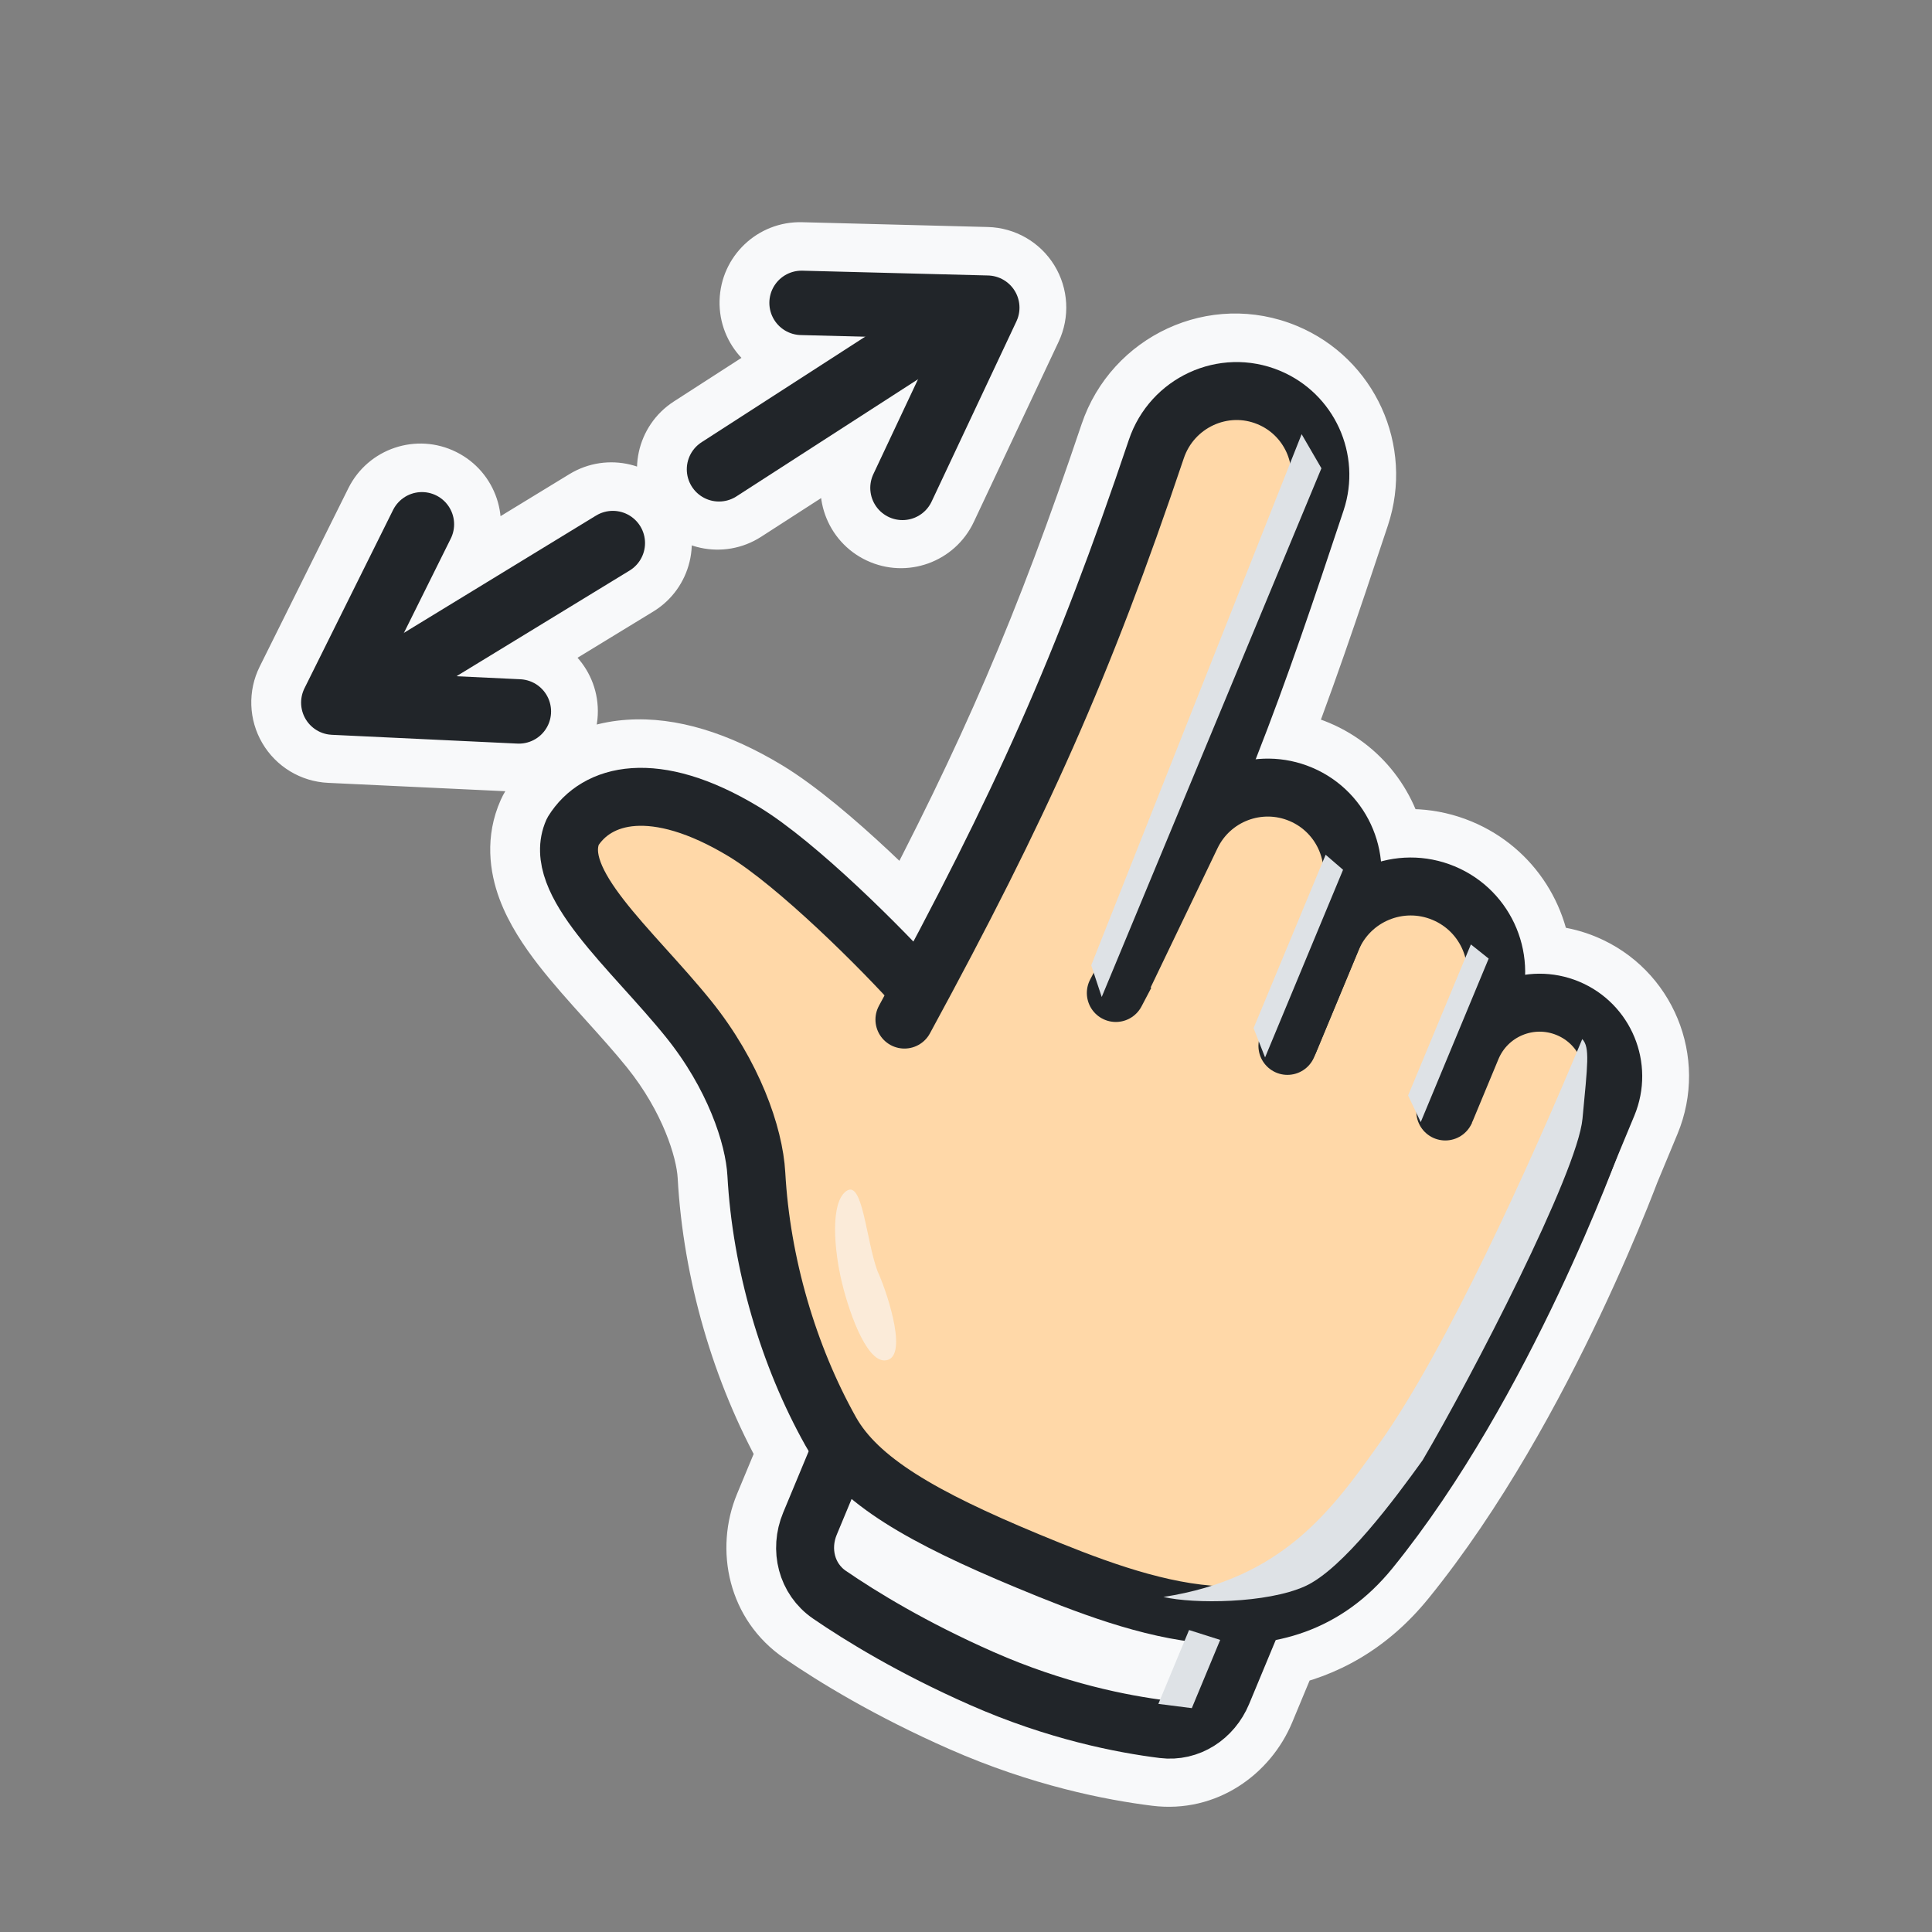 <svg width="60" height="60" viewBox="0 0 60 60" fill="none" xmlns="http://www.w3.org/2000/svg">
<rect x="0" y="0" width="60" height="60" fill="#808080" stroke="none"/>
<mask id="path-1-outside-1_50_11076" maskUnits="userSpaceOnUse" x="-1.37" y="-0.391" width="61.054" height="60.515" fill="black">
<rect fill="white" x="-1.37" y="-0.391" width="61.054" height="60.515"/>
<path fill-rule="evenodd" clip-rule="evenodd" d="M35.011 13.652C35.66 11.726 37.805 10.719 39.7 11.507C41.395 12.211 42.257 14.106 41.679 15.847C40.745 18.658 39.919 21.113 38.95 23.574C39.528 23.511 40.128 23.591 40.699 23.832C41.936 24.354 42.72 25.498 42.842 26.747C43.574 26.55 44.374 26.585 45.128 26.898C46.522 27.477 47.352 28.842 47.319 30.266C47.867 30.187 48.442 30.251 48.99 30.478C50.615 31.154 51.385 33.018 50.71 34.643L50.087 36.141C50.005 36.354 49.897 36.631 49.763 36.962C49.437 37.769 48.959 38.897 48.347 40.19C47.129 42.764 45.362 46.031 43.197 48.697C42.146 49.992 40.894 50.663 39.572 50.926L38.745 52.916C38.3 53.986 37.218 54.746 35.966 54.591C34.633 54.425 32.487 54.006 30.081 52.945C27.873 51.971 26.229 50.964 25.205 50.263C24.104 49.509 23.797 48.121 24.276 46.97L25.069 45.061C25.033 45.003 24.999 44.944 24.965 44.885C23.575 42.403 22.704 39.41 22.544 36.505C22.489 35.508 21.92 33.799 20.636 32.206C20.229 31.7 19.777 31.199 19.317 30.689L19.317 30.689L19.317 30.689L19.262 30.628C18.792 30.106 18.31 29.569 17.904 29.045C17.502 28.527 17.131 27.969 16.918 27.393C16.699 26.801 16.622 26.123 16.921 25.452C16.938 25.415 16.957 25.38 16.978 25.345C17.505 24.493 18.41 23.928 19.574 23.849C20.709 23.773 22.036 24.157 23.512 25.048C24.431 25.603 25.574 26.579 26.597 27.535C27.218 28.117 27.816 28.712 28.32 29.235C31.251 23.698 32.98 19.683 35.011 13.652ZM24.872 8.4C24.32 8.386 23.861 8.822 23.847 9.374C23.832 9.926 24.268 10.385 24.82 10.399L26.821 10.451L21.74 13.729C21.276 14.028 21.143 14.647 21.442 15.111C21.742 15.575 22.36 15.709 22.825 15.409L28.463 11.772L27.075 14.72C26.84 15.219 27.055 15.815 27.554 16.05C28.054 16.285 28.65 16.071 28.885 15.571L31.519 9.975C31.663 9.669 31.643 9.312 31.465 9.024C31.288 8.737 30.978 8.558 30.64 8.549L24.872 8.4ZM19.839 16.337C20.127 16.809 19.978 17.424 19.506 17.712L14.13 20.994L16.114 21.088C16.666 21.114 17.092 21.582 17.066 22.134C17.04 22.686 16.572 23.112 16.02 23.086L10.257 22.813C9.919 22.797 9.613 22.612 9.442 22.321C9.27 22.03 9.258 21.672 9.408 21.369L12.161 15.831C12.407 15.336 13.007 15.134 13.502 15.38C13.996 15.626 14.198 16.226 13.952 16.721L12.498 19.648L18.464 16.005C18.936 15.717 19.551 15.866 19.839 16.337Z"/>
</mask>
<path fill-rule="evenodd" clip-rule="evenodd" d="M35.011 13.652C35.66 11.726 37.805 10.719 39.7 11.507C41.395 12.211 42.257 14.106 41.679 15.847C40.745 18.658 39.919 21.113 38.95 23.574C39.528 23.511 40.128 23.591 40.699 23.832C41.936 24.354 42.72 25.498 42.842 26.747C43.574 26.55 44.374 26.585 45.128 26.898C46.522 27.477 47.352 28.842 47.319 30.266C47.867 30.187 48.442 30.251 48.99 30.478C50.615 31.154 51.385 33.018 50.71 34.643L50.087 36.141C50.005 36.354 49.897 36.631 49.763 36.962C49.437 37.769 48.959 38.897 48.347 40.19C47.129 42.764 45.362 46.031 43.197 48.697C42.146 49.992 40.894 50.663 39.572 50.926L38.745 52.916C38.3 53.986 37.218 54.746 35.966 54.591C34.633 54.425 32.487 54.006 30.081 52.945C27.873 51.971 26.229 50.964 25.205 50.263C24.104 49.509 23.797 48.121 24.276 46.97L25.069 45.061C25.033 45.003 24.999 44.944 24.965 44.885C23.575 42.403 22.704 39.41 22.544 36.505C22.489 35.508 21.92 33.799 20.636 32.206C20.229 31.7 19.777 31.199 19.317 30.689L19.317 30.689L19.317 30.689L19.262 30.628C18.792 30.106 18.31 29.569 17.904 29.045C17.502 28.527 17.131 27.969 16.918 27.393C16.699 26.801 16.622 26.123 16.921 25.452C16.938 25.415 16.957 25.38 16.978 25.345C17.505 24.493 18.41 23.928 19.574 23.849C20.709 23.773 22.036 24.157 23.512 25.048C24.431 25.603 25.574 26.579 26.597 27.535C27.218 28.117 27.816 28.712 28.32 29.235C31.251 23.698 32.98 19.683 35.011 13.652ZM24.872 8.4C24.32 8.386 23.861 8.822 23.847 9.374C23.832 9.926 24.268 10.385 24.82 10.399L26.821 10.451L21.74 13.729C21.276 14.028 21.143 14.647 21.442 15.111C21.742 15.575 22.36 15.709 22.825 15.409L28.463 11.772L27.075 14.72C26.84 15.219 27.055 15.815 27.554 16.05C28.054 16.285 28.65 16.071 28.885 15.571L31.519 9.975C31.663 9.669 31.643 9.312 31.465 9.024C31.288 8.737 30.978 8.558 30.64 8.549L24.872 8.4ZM19.839 16.337C20.127 16.809 19.978 17.424 19.506 17.712L14.13 20.994L16.114 21.088C16.666 21.114 17.092 21.582 17.066 22.134C17.04 22.686 16.572 23.112 16.02 23.086L10.257 22.813C9.919 22.797 9.613 22.612 9.442 22.321C9.27 22.03 9.258 21.672 9.408 21.369L12.161 15.831C12.407 15.336 13.007 15.134 13.502 15.38C13.996 15.626 14.198 16.226 13.952 16.721L12.498 19.648L18.464 16.005C18.936 15.717 19.551 15.866 19.839 16.337Z" fill="#F8F9FA"/>
<path d="M35.011 13.652L33.59 13.173L33.59 13.173L35.011 13.652ZM41.679 15.847L40.255 15.374L40.255 15.374L41.679 15.847ZM38.95 23.574L37.554 23.024C37.362 23.512 37.439 24.066 37.757 24.483C38.075 24.901 38.589 25.121 39.111 25.065L38.95 23.574ZM40.699 23.832L40.116 25.214L40.116 25.214L40.699 23.832ZM42.842 26.747L41.349 26.892C41.391 27.331 41.625 27.73 41.988 27.981C42.351 28.232 42.806 28.311 43.232 28.196L42.842 26.747ZM47.319 30.266L45.819 30.23C45.809 30.671 45.993 31.095 46.323 31.387C46.653 31.68 47.095 31.813 47.531 31.751L47.319 30.266ZM50.087 36.141L48.702 35.566C48.696 35.579 48.691 35.592 48.686 35.605L50.087 36.141ZM49.763 36.962L48.373 36.4L48.373 36.4L49.763 36.962ZM48.347 40.19L46.991 39.548L46.991 39.548L48.347 40.19ZM43.197 48.697L42.033 47.752L42.033 47.752L43.197 48.697ZM39.572 50.926L39.279 49.455C38.789 49.553 38.379 49.889 38.187 50.351L39.572 50.926ZM35.966 54.591L35.781 56.079L35.781 56.079L35.966 54.591ZM30.081 52.945L30.686 51.572L30.686 51.572L30.081 52.945ZM25.205 50.263L26.052 49.025L26.052 49.025L25.205 50.263ZM24.276 46.97L22.89 46.394L24.276 46.97ZM25.069 45.061L26.454 45.637C26.639 45.191 26.599 44.684 26.346 44.274L25.069 45.061ZM24.965 44.885L26.274 44.152L26.274 44.152L24.965 44.885ZM22.544 36.505L24.042 36.422L24.042 36.422L22.544 36.505ZM20.636 32.206L21.804 31.264L21.804 31.264L20.636 32.206ZM19.317 30.689L20.431 29.685C20.391 29.64 20.347 29.597 20.301 29.557L19.317 30.689ZM19.317 30.689L18.214 31.705C18.252 31.746 18.291 31.785 18.333 31.821L19.317 30.689ZM19.317 30.689L18.203 31.693C18.206 31.697 18.21 31.701 18.214 31.705L19.317 30.689ZM19.262 30.628L18.148 31.632L18.148 31.632L19.262 30.628ZM17.904 29.045L19.089 28.126L19.089 28.126L17.904 29.045ZM16.918 27.393L18.324 26.872L18.324 26.872L16.918 27.393ZM16.921 25.452L18.291 26.063L18.291 26.063L16.921 25.452ZM16.978 25.345L18.254 26.134L18.254 26.134L16.978 25.345ZM19.574 23.849L19.473 22.353L19.473 22.353L19.574 23.849ZM23.512 25.048L22.736 26.332L22.736 26.332L23.512 25.048ZM26.597 27.535L25.572 28.631L25.572 28.631L26.597 27.535ZM28.32 29.235L27.239 30.276C27.573 30.622 28.053 30.788 28.529 30.721C29.006 30.654 29.421 30.362 29.646 29.937L28.32 29.235ZM23.847 9.374L25.346 9.413L25.346 9.413L23.847 9.374ZM24.872 8.4L24.834 9.9L24.834 9.9L24.872 8.4ZM24.82 10.399L24.782 11.899L24.782 11.899L24.82 10.399ZM26.821 10.451L27.634 11.712C28.187 11.355 28.443 10.68 28.265 10.046C28.087 9.413 27.517 8.969 26.86 8.952L26.821 10.451ZM21.74 13.729L22.554 14.989L22.554 14.989L21.74 13.729ZM21.442 15.111L22.703 14.298L22.703 14.298L21.442 15.111ZM22.825 15.409L22.012 14.149L22.012 14.149L22.825 15.409ZM28.463 11.772L29.82 12.411C30.105 11.805 29.954 11.084 29.451 10.643C28.947 10.203 28.212 10.149 27.65 10.512L28.463 11.772ZM27.075 14.72L28.433 15.358L28.433 15.358L27.075 14.72ZM28.885 15.571L30.242 16.21L30.242 16.21L28.885 15.571ZM31.519 9.975L30.162 9.336L30.162 9.336L31.519 9.975ZM31.465 9.024L30.189 9.812L30.189 9.812L31.465 9.024ZM30.64 8.549L30.601 10.049L30.601 10.049L30.64 8.549ZM19.506 17.712L18.725 16.432L18.725 16.432L19.506 17.712ZM19.839 16.337L18.558 17.119L18.558 17.119L19.839 16.337ZM14.13 20.994L13.348 19.714C12.786 20.057 12.513 20.727 12.677 21.366C12.84 22.004 13.401 22.461 14.059 22.492L14.13 20.994ZM16.114 21.088L16.185 19.59L16.185 19.59L16.114 21.088ZM16.02 23.086L15.949 24.584L15.949 24.584L16.02 23.086ZM10.257 22.813L10.327 21.315L10.327 21.315L10.257 22.813ZM9.442 22.321L8.148 23.081L8.148 23.081L9.442 22.321ZM9.408 21.369L8.065 20.702L8.065 20.702L9.408 21.369ZM12.161 15.831L13.504 16.498L13.504 16.498L12.161 15.831ZM13.502 15.38L14.169 14.037L13.502 15.38ZM13.952 16.721L12.609 16.053L12.609 16.053L13.952 16.721ZM12.498 19.648L11.154 18.98C10.857 19.578 10.991 20.302 11.484 20.753C11.977 21.205 12.709 21.276 13.279 20.928L12.498 19.648ZM18.464 16.005L17.683 14.725L17.683 14.725L18.464 16.005ZM40.276 10.121C37.562 8.994 34.51 10.441 33.59 13.173L36.433 14.131C36.809 13.011 38.048 12.445 39.124 12.892L40.276 10.121ZM43.102 16.32C43.928 13.834 42.697 11.128 40.276 10.121L39.124 12.892C40.092 13.294 40.586 14.378 40.255 15.374L43.102 16.32ZM40.345 24.123C41.332 21.62 42.169 19.129 43.102 16.32L40.255 15.374C39.321 18.188 38.507 20.606 37.554 23.024L40.345 24.123ZM41.283 22.45C40.471 22.108 39.614 21.993 38.789 22.082L39.111 25.065C39.441 25.029 39.785 25.075 40.116 25.214L41.283 22.45ZM44.334 26.602C44.162 24.827 43.046 23.195 41.283 22.45L40.116 25.214C40.825 25.514 41.278 26.17 41.349 26.892L44.334 26.602ZM45.704 25.513C44.633 25.068 43.492 25.019 42.451 25.299L43.232 28.196C43.655 28.082 44.115 28.101 44.552 28.283L45.704 25.513ZM48.818 30.301C48.866 28.279 47.689 26.338 45.704 25.513L44.552 28.283C45.356 28.617 45.839 29.404 45.819 30.23L48.818 30.301ZM49.566 29.093C48.762 28.759 47.913 28.665 47.106 28.781L47.531 31.751C47.82 31.709 48.122 31.742 48.415 31.864L49.566 29.093ZM52.095 35.218C53.088 32.829 51.956 30.086 49.566 29.093L48.415 31.864C49.274 32.221 49.682 33.208 49.325 34.067L52.095 35.218ZM51.472 36.717L52.095 35.218L49.325 34.067L48.702 35.566L51.472 36.717ZM51.154 37.525C51.291 37.184 51.403 36.898 51.487 36.678L48.686 35.605C48.608 35.809 48.503 36.078 48.373 36.4L51.154 37.525ZM49.703 40.831C50.329 39.508 50.819 38.352 51.154 37.525L48.373 36.4C48.055 37.185 47.588 38.287 46.991 39.548L49.703 40.831ZM44.361 49.643C46.637 46.842 48.463 43.45 49.703 40.831L46.991 39.548C45.794 42.077 44.088 45.221 42.033 47.752L44.361 49.643ZM39.865 52.397C41.517 52.069 43.082 51.218 44.361 49.643L42.033 47.752C41.21 48.765 40.271 49.258 39.279 49.455L39.865 52.397ZM40.13 53.491L40.957 51.502L38.187 50.351L37.36 52.34L40.13 53.491ZM35.781 56.079C37.789 56.329 39.462 55.099 40.13 53.491L37.36 52.34C37.139 52.873 36.646 53.164 36.151 53.102L35.781 56.079ZM29.476 54.317C32.046 55.451 34.341 55.9 35.781 56.079L36.151 53.102C34.925 52.949 32.927 52.56 30.686 51.572L29.476 54.317ZM24.357 51.5C25.445 52.246 27.171 53.301 29.476 54.317L30.686 51.572C28.575 50.641 27.012 49.682 26.052 49.025L24.357 51.5ZM22.89 46.394C22.17 48.128 22.608 50.303 24.357 51.5L26.052 49.025C25.6 48.716 25.424 48.114 25.661 47.546L22.89 46.394ZM23.684 44.485L22.89 46.394L25.661 47.546L26.454 45.637L23.684 44.485ZM23.657 45.618C23.701 45.696 23.746 45.773 23.792 45.848L26.346 44.274C26.321 44.233 26.297 44.193 26.274 44.152L23.657 45.618ZM21.046 36.588C21.219 39.719 22.153 42.934 23.657 45.618L26.274 44.152C24.997 41.871 24.189 39.101 24.042 36.422L21.046 36.588ZM19.468 33.147C20.588 34.537 21.011 35.953 21.046 36.588L24.042 36.422C23.966 35.063 23.252 33.061 21.804 31.264L19.468 33.147ZM18.203 31.693C18.668 32.21 19.091 32.679 19.468 33.147L21.804 31.264C21.366 30.721 20.886 30.189 20.431 29.685L18.203 31.693ZM18.333 31.821L18.333 31.821L20.301 29.557L20.301 29.557L18.333 31.821ZM18.214 31.705L18.214 31.705L20.42 29.672L20.42 29.672L18.214 31.705ZM18.148 31.632L18.203 31.693L20.431 29.685L20.376 29.624L18.148 31.632ZM16.718 29.965C17.164 30.539 17.683 31.117 18.148 31.632L20.377 29.624C19.9 29.095 19.456 28.598 19.089 28.126L16.718 29.965ZM15.511 27.914C15.804 28.703 16.284 29.405 16.718 29.965L19.089 28.126C18.72 27.65 18.459 27.234 18.324 26.872L15.511 27.914ZM15.551 24.842C15.044 25.98 15.204 27.085 15.511 27.914L18.324 26.872C18.193 26.517 18.201 26.266 18.291 26.063L15.551 24.842ZM15.702 24.556C15.645 24.648 15.595 24.743 15.551 24.842L18.291 26.063C18.28 26.087 18.268 26.111 18.254 26.134L15.702 24.556ZM19.473 22.353C17.849 22.462 16.496 23.273 15.702 24.556L18.254 26.134C18.514 25.713 18.97 25.394 19.675 25.346L19.473 22.353ZM24.288 23.764C22.653 22.777 21.019 22.248 19.473 22.353L19.675 25.346C20.4 25.297 21.419 25.536 22.736 26.332L24.288 23.764ZM27.622 26.44C26.589 25.474 25.35 24.406 24.288 23.764L22.736 26.332C23.512 26.8 24.558 27.683 25.572 28.631L27.622 26.44ZM29.401 28.195C28.88 27.654 28.264 27.041 27.622 26.44L25.572 28.631C26.172 29.193 26.752 29.769 27.239 30.276L29.401 28.195ZM33.59 13.173C31.585 19.128 29.887 23.067 26.994 28.534L29.646 29.937C32.614 24.328 34.376 20.239 36.433 14.131L33.59 13.173ZM25.346 9.413C25.339 9.689 25.11 9.907 24.834 9.9L24.911 6.901C23.531 6.865 22.383 7.955 22.347 9.335L25.346 9.413ZM24.859 8.9C25.135 8.907 25.353 9.137 25.346 9.413L22.347 9.335C22.311 10.716 23.401 11.863 24.782 11.899L24.859 8.9ZM26.86 8.952L24.859 8.9L24.782 11.899L26.782 11.951L26.86 8.952ZM22.554 14.989L27.634 11.712L26.008 9.191L20.927 12.468L22.554 14.989ZM22.703 14.298C22.852 14.53 22.786 14.839 22.554 14.989L20.927 12.468C19.767 13.217 19.433 14.764 20.182 15.924L22.703 14.298ZM22.012 14.149C22.244 13.999 22.553 14.066 22.703 14.298L20.182 15.924C20.93 17.084 22.477 17.418 23.638 16.67L22.012 14.149ZM27.65 10.512L22.012 14.149L23.638 16.67L29.276 13.033L27.65 10.512ZM28.433 15.358L29.82 12.411L27.105 11.133L25.718 14.081L28.433 15.358ZM28.193 14.693C28.443 14.811 28.55 15.109 28.433 15.358L25.718 14.081C25.13 15.33 25.666 16.82 26.916 17.407L28.193 14.693ZM27.528 14.933C27.645 14.683 27.943 14.575 28.193 14.693L26.916 17.407C28.165 17.995 29.654 17.459 30.242 16.21L27.528 14.933ZM30.162 9.336L27.528 14.933L30.242 16.21L32.876 10.614L30.162 9.336ZM30.189 9.812C30.1 9.668 30.09 9.489 30.162 9.336L32.876 10.614C33.236 9.85 33.185 8.956 32.742 8.237L30.189 9.812ZM30.601 10.049C30.432 10.045 30.277 9.955 30.189 9.812L32.742 8.237C32.299 7.518 31.523 7.072 30.679 7.05L30.601 10.049ZM24.834 9.9L30.601 10.049L30.679 7.05L24.911 6.901L24.834 9.9ZM20.288 18.992C21.466 18.273 21.838 16.734 21.119 15.556L18.558 17.119C18.415 16.883 18.489 16.576 18.725 16.432L20.288 18.992ZM14.911 22.274L20.288 18.992L18.725 16.432L13.348 19.714L14.911 22.274ZM16.185 19.59L14.201 19.496L14.059 22.492L16.043 22.586L16.185 19.59ZM18.564 22.205C18.629 20.826 17.564 19.655 16.185 19.59L16.043 22.586C15.768 22.573 15.555 22.339 15.568 22.063L18.564 22.205ZM15.949 24.584C17.328 24.649 18.499 23.584 18.564 22.205L15.568 22.063C15.581 21.788 15.815 21.574 16.091 21.587L15.949 24.584ZM10.186 24.312L15.949 24.584L16.091 21.587L10.327 21.315L10.186 24.312ZM8.148 23.081C8.576 23.809 9.342 24.272 10.186 24.312L10.327 21.315C10.496 21.323 10.649 21.416 10.735 21.561L8.148 23.081ZM8.065 20.702C7.689 21.458 7.72 22.353 8.148 23.081L10.735 21.561C10.82 21.707 10.827 21.886 10.752 22.037L8.065 20.702ZM10.818 15.163L8.065 20.702L10.752 22.037L13.504 16.498L10.818 15.163ZM14.169 14.037C12.933 13.422 11.432 13.927 10.818 15.163L13.504 16.498C13.382 16.745 13.081 16.846 12.834 16.723L14.169 14.037ZM15.295 17.388C15.91 16.152 15.406 14.651 14.169 14.037L12.834 16.723C12.587 16.601 12.486 16.3 12.609 16.053L15.295 17.388ZM13.841 20.315L15.295 17.388L12.609 16.053L11.154 18.98L13.841 20.315ZM17.683 14.725L11.716 18.367L13.279 20.928L19.246 17.285L17.683 14.725ZM21.119 15.556C20.4 14.377 18.861 14.005 17.683 14.725L19.246 17.285C19.01 17.429 18.702 17.355 18.558 17.119L21.119 15.556Z" fill="#F8F9FA" mask="url(#path-1-outside-1_50_11076)"/>
<path d="M22.329 14.575L29.353 10.044" stroke="#212529" stroke-width="2" stroke-linecap="round" stroke-linejoin="round"/>
<path d="M24.893 9.406L30.661 9.555L28.027 15.152" stroke="#212529" stroke-width="2" stroke-linecap="round" stroke-linejoin="round"/>
<path d="M19.032 16.865L11.669 21.36" stroke="#212529" stroke-width="2" stroke-linecap="round" stroke-linejoin="round"/>
<path d="M16.114 22.094L10.351 21.821L13.103 16.282" stroke="#212529" stroke-width="2" stroke-linecap="round" stroke-linejoin="round"/>
<path d="M36.124 53.703C34.855 53.545 32.798 53.145 30.491 52.127C28.341 51.179 26.745 50.201 25.76 49.526C25.046 49.037 24.821 48.12 25.153 47.321L26.384 44.361L39.002 50.072L37.961 52.576C37.651 53.321 36.924 53.803 36.124 53.703Z" fill="#F8F9FA" stroke="#212529" stroke-width="1.8" stroke-linecap="round" stroke-linejoin="round"/>
<path d="M25.797 44.451C24.475 42.09 23.642 39.231 23.489 36.462C23.422 35.247 22.766 33.362 21.384 31.647C19.614 29.452 17.093 27.39 17.79 25.824C18.525 24.636 20.332 24.156 23.093 25.824C24.759 26.831 27.434 29.502 28.556 30.767L32.774 26.497L49.467 35.362C49.467 35.362 46.743 42.967 42.545 48.136C39.787 51.532 35.51 49.971 31.912 48.476C28.665 47.127 26.659 45.988 25.797 44.451Z" fill="#FFD8A8" stroke="#212529" stroke-width="1.8" stroke-linecap="round" stroke-linejoin="round"/>
<g style="mix-blend-mode:soft-light" opacity="0.6">
<path d="M26.287 36.987C25.781 37.338 25.897 38.807 26.151 39.847C26.41 40.91 26.992 42.466 27.593 42.225C28.195 41.984 27.485 39.968 27.252 39.478C26.892 38.5 26.794 36.636 26.287 36.987Z" fill="#F8F9FA"/>
</g>
<path fill-rule="evenodd" clip-rule="evenodd" d="M39.982 32.481L41.359 29.167C41.922 27.813 43.475 27.172 44.829 27.735V27.735C46.183 28.297 46.825 29.851 46.262 31.205L44.885 34.518" fill="#FFD8A8"/>
<path d="M39.982 32.481L41.359 29.167C41.922 27.813 43.475 27.172 44.829 27.735V27.735C46.183 28.297 46.825 29.851 46.262 31.205L44.885 34.518" stroke="#212529" stroke-width="1.8" stroke-linecap="round" stroke-linejoin="round"/>
<path fill-rule="evenodd" clip-rule="evenodd" d="M44.916 34.444L45.704 32.548C46.188 31.383 47.526 30.83 48.692 31.315V31.315C49.857 31.799 50.41 33.137 49.925 34.303L48.972 36.597" fill="#FFD8A8"/>
<path d="M44.916 34.444L45.704 32.548C46.188 31.383 47.526 30.83 48.692 31.315V31.315C49.857 31.799 50.41 33.137 49.925 34.303L48.972 36.597" stroke="#212529" stroke-width="1.8" stroke-linecap="round" stroke-linejoin="round"/>
<path fill-rule="evenodd" clip-rule="evenodd" d="M28.088 31.664C31.713 24.997 33.626 20.731 35.911 13.945C36.396 12.504 37.997 11.76 39.401 12.344V12.344C40.66 12.867 41.302 14.275 40.872 15.569C39.015 21.157 37.605 25.279 34.653 30.838" fill="#FFD8A8"/>
<path d="M28.088 31.664C31.713 24.997 33.626 20.731 35.911 13.945C36.396 12.504 37.997 11.76 39.401 12.344V12.344C40.66 12.867 41.302 14.275 40.872 15.569C39.015 21.157 37.605 25.279 34.653 30.838" stroke="#212529" stroke-width="1.8" stroke-linecap="round" stroke-linejoin="round"/>
<path fill-rule="evenodd" clip-rule="evenodd" d="M34.892 30.341L37 25.952C37.608 24.686 39.103 24.121 40.396 24.667V24.667C41.73 25.23 42.358 26.765 41.802 28.102L40.042 32.338" fill="#FFD8A8"/>
<path d="M34.892 30.341L37 25.952C37.608 24.686 39.103 24.121 40.396 24.667V24.667C41.73 25.23 42.358 26.765 41.802 28.102L40.042 32.338" stroke="#212529" stroke-width="1.8" stroke-linecap="round" stroke-linejoin="round"/>
<g style="mix-blend-mode:multiply">
<path d="M42.856 44.8C44.882 41.947 47.472 36.279 49.138 32.27C49.383 32.523 49.302 33.062 49.146 34.741C48.989 36.419 45.709 42.754 44.18 45.35C43.348 46.507 41.706 48.734 40.523 49.265C39.34 49.795 37.089 49.818 36.13 49.595C39.823 49.025 41.342 46.933 42.856 44.8Z" fill="#DEE2E6"/>
</g>
<g style="mix-blend-mode:multiply">
<path d="M36.927 50.622L37.894 50.929L37.013 53.048L35.974 52.916L36.927 50.622Z" fill="#DEE2E6"/>
</g>
<g style="mix-blend-mode:multiply">
<path d="M46.232 29.77L45.68 29.33L43.73 34.022L44.122 34.848L46.232 29.77Z" fill="#DEE2E6"/>
</g>
<g style="mix-blend-mode:multiply">
<path d="M41.71 27.012L41.169 26.545L38.931 31.93L39.288 32.839L41.71 27.012Z" fill="#DEE2E6"/>
</g>
<g style="mix-blend-mode:multiply">
<path d="M41.038 14.543L40.423 13.484L33.889 29.978L34.215 30.962L41.038 14.543Z" fill="#DEE2E6"/>
</g>
</svg>
